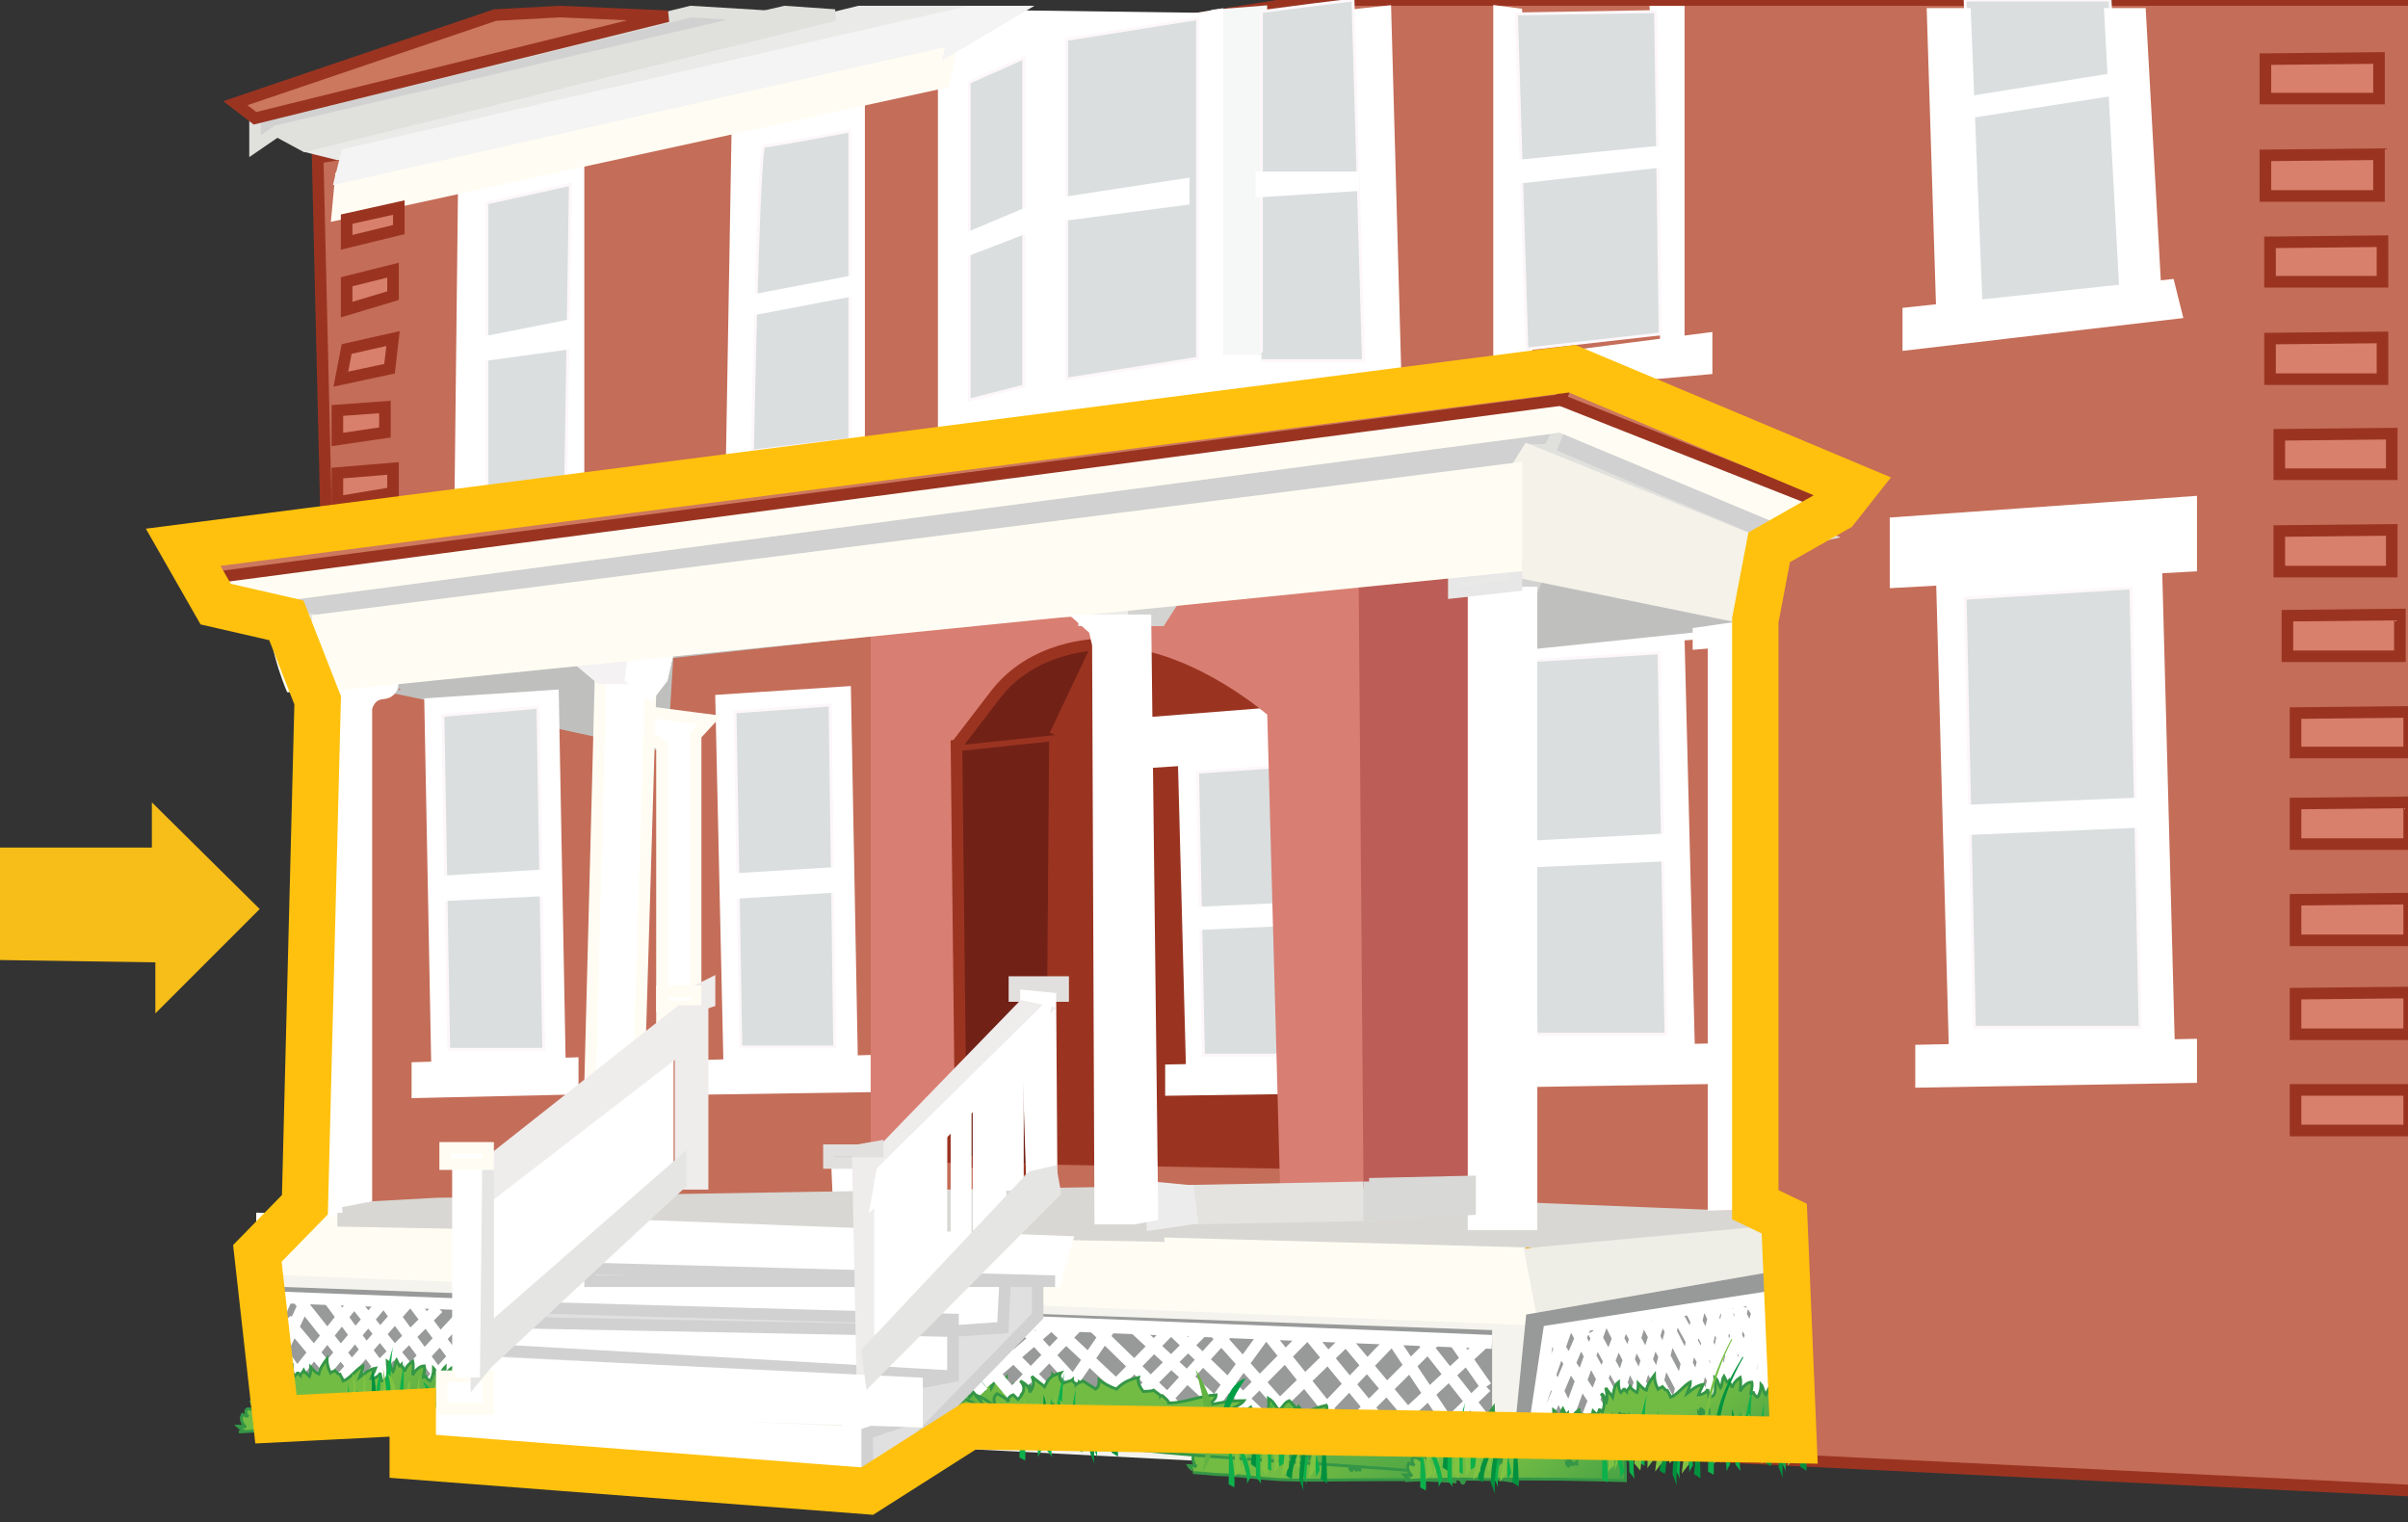 <svg xmlns="http://www.w3.org/2000/svg" xmlns:xlink="http://www.w3.org/1999/xlink" version="1.0" viewBox="0 0 207.7 131.3"><rect x="0" y="0" width="207.7" height="131.3" fill="#333333" stroke="none"/><switch><g><symbol id="h" viewBox="-14.5 -22 28.9 44.1"><path fill="#63B342" d="M-1-18.7S3.7-3.1-3.1 22C9.3-.3 1.5-13.9-1-18.7z"/><path fill="#009F45" d="M5.2-3.7s.5 19.4 9.3 22.3C9.4 10.3 8.1 5.8 5.2-3.7z"/></symbol><symbol id="e" viewBox="-8.9 -15.5 17.7 30.9"><path fill="#02933F" d="M3.2-12.1C2.7-4 5.2 3.7 8.9 10.8c.1.1-.1.2-.2.1-4.1-7.3-7-14.6-6.5-23.1 0-.7 1-.5 1 .1z"/><path fill="#77BF43" d="M1-14.9C-.5-4.6 2 5.9 6.3 15.3c.1.1-.1.2-.2.1C1.6 5.9-1.5-4.5 0-15.1c.1-.6 1.1-.4 1 .2z"/></symbol><symbol id="f" viewBox="-22.4 -11.9 44.8 23.8"><path fill="#0DB04B" d="M8.1-5.5l1.5-.9s-.4 14.7.6 18.4c0-.1-2.5-7.2-2.1-17.5zm3.3.2l1.2.8s-.2 11.6.2 12.8c0 0-1.7-8.7-1.4-13.6zM1.1-10.6l-1.3.8S.1 1.8-.5 3c.1-.1 2-8.7 1.6-13.6z"/><path fill="#80C242" d="M15.3-5.8l.8.8.1 9.6c0 .1-1.3-7.5-.9-10.4z"/><path fill="#01913E" d="M6.4-5.8s0 9.6-1.1 11.9c0 0 0-9-.4-10.8l1.5-1.1zm16-3.8s0 9.6-1.1 11.9c0 0 0-9-.4-10.8l1.5-1.1zm-9.2 2.3s1.1 6.9 3.9 8.7c0 0-3-6.1-2.7-9.6l-1.2.9z"/><path fill="#01913E" d="M13-7.6s1.1 6.9 3.9 8.7c0 0-3-6.1-2.7-9.6l-1.2.9z"/><path fill="#80C242" d="M11.3-5.4S11.4 2.9 9 4.9c0 0 1.6-8 1.2-11.9l1.1 1.6z"/><path fill="#0DB04B" d="M6.1-8S5.7 1.5 7.3 5.3c0 0-.6-12.8 0-15L6.1-8z"/><path fill="#80C242" d="M4-4.1s.1 6.6-.6 9.1c0 0-.1-9.9-.8-12.8L4-4.1z"/><path fill="#0DB04B" d="M4.9-7.9s-.6 6.4-3.7 9.2c0 0 3.3-8.3 2.8-11l.9 1.8zm15.8 1.7S20.1.2 17 3c0 0 3.3-8.3 2.8-11l.9 1.8zm-4-1s-.4 2.6 1.4 4.9c0 0-.8-5.7-.4-7.6l-1 2.7z"/><path fill="#01913E" d="M16-8.6s0 7.5 2.1 10.3c0 0-1.6-9.6-1.1-13.2l-1 2.9z"/><path fill="#80C242" d="M2.7-6.3S1.4 4.2.8 5.2c0 0 .8-10.9.3-13l1.6 1.5zM12-7.9s.8 8.9 2.1 11.4c0 0-.5-7.2-.5-9.1L12-7.9zm6.1-.5S18.9.5 20.2 3c0 0-.5-7.2-.5-9.1l-1.6-2.3zM7.2-5.8s1.3 10.3.4 13.7c0 0 1.9-10.2 1-15.5L7.2-5.8z"/></symbol><path fill="#C46D58" stroke="#9A3421" d="M27.4 13.6l2.5 106.2 178.9 8.8V0h-95.5z"/><path fill="#FFFDF3" stroke="#FFFDF3" d="M22.6 105.1v4.9l109.5 3.8v-6.7z"/><path fill="#F4F3ED" stroke="#F4F3ED" d="M23.5 121.4l-.9-11.4 109.5 3.8-1.3 13.1z"/><path fill="#989A99" stroke="#989A99" d="M128.2 115.2v9.6L25.3 120l-.8-8.5z"/><path fill="#9A3421" stroke="#9A3421" d="M110.9 100.3l-1.1-38.9s-4.1-6.4-13.9-6.2c-9.2.2-13.7 9.1-13.7 9.1v35.5l28.7.5z"/><path fill="#FFF" stroke="#FFF" d="M99.7 62.3v3.4l15.3-1v-3.6zm1.3 30V94l14-.2V92z"/><path fill="#FFF" stroke="#FFF" d="M113.8 92.3h-11l-.7-26.6 11.1-.6z"/><path fill="#DADEDF" stroke="#FDF7FA" stroke-width=".25" d="M112.3 91h-8.5l-.5-24.4 8.6-.6z"/><path fill="#FFF" stroke="#FFF" d="M103.5 78.7l8.6-.4v1l-8.5.4z"/><path fill="#D97E72" stroke="#D97E72" d="M109.8 61.4l1.1 40.6 7.1-.2-.4-51.9-13.9 1.5-28.1 2.8v44.1l6.5-6.5V64.3s8-9.7 14.7-9c6.8.6 13 6.1 13 6.1z"/><path fill="#FFF" stroke="#FFF" d="M127.1 51.4v4.5l20.1-1.3v-4.7zm1.7 39.5v2.4l18.4-.3v-2.5z"/><path fill="#FFF" stroke="#FFF" d="M145.7 90.9h-14.6l-.9-35 14.6-.8z"/><path fill="#DADEDF" stroke="#FDF7FA" stroke-width=".25" d="M143.7 89.2h-11.2l-.7-32.2 11.3-.7z"/><path fill="#FFF" stroke="#FFF" d="M132.1 73l11.3-.6v1.4l-11.2.5z"/><path fill="#BFC0BE" stroke="#BFC0BE" d="M151.4 53.5l-19.3 2-5.9-2-.8-2.4h6.7l.5-1.3zM33.9 59.3c0-.1 23.2 5 23.2 5l.5-8 18.1-2-41.8 4.2v.8z"/><path fill="#FFFDF3" stroke="#FFFDF3" d="M22.6 109.4v-4.3l108.2 2 1.3 6.7z"/><path fill="#D1D1D1" stroke="#E0E0DD" d="M18.6 52.1l116-15.3-1 2h-1.8l-1 1.6L27.4 53.5zm138.5-5.9l-4.5 1-19-8.1 1-2.3z"/><path fill="#FFFDF3" stroke="#FFFDF3" d="M134.6 34.5v2.3l22.5 9.4 1.3-2zm-116 15.3v2.3l116-15.3v-2.3z"/><path fill="#CC785F" stroke="#9A3421" d="M15.8 47.2l2.8 2.6 116-15.3 1-2.7z"/><path fill="#FFF" stroke="#FFF" d="M50.2 109.4l-3.3 3.4 39.6 1.7.2-4z"/><path fill="#EEEDE6" stroke="#FFFDF3" d="M153.9 105.1v4.9l-21.8 3.8-1.3-6.7z"/><path fill="#989A99" stroke="#989A99" d="M153.9 110v11.4l-23.1 5.5 1.3-13.1z"/><path fill="none" stroke="#FFF" d="M133.6 114.8l-1.5 10 20.2-5v-7.9zm-108.9-1l5.7 6.8m-4.7-8.6l6.9 8.7m-4.2-8.6l6.5 8.8m-4.5-8.8l7.1 8.8m-4.4-8.7l5 6.8m-2.5-6.7l3.9 5.2m0-3.7l-6.4 6.9m4.7-7.9l-7.6 7.6m9.3-3.8l-3.6 4m-.7-8.3l-7.1 8.1m5-8.2l-7 8.4m4.6-8.5l-5.5 6.9m1.2-6.9l-2.1 4.5m.4-4.6l-.9 2.1m.5 2.5l2.9 4.1m-2.9-1.7l1 1.4m65.7-5.9l11 10.3m-8-10.7l11.8 11.5m-8-11.1l12 11.1m-8.8-11l11.8 11.4m-7.9-11l9.9 11.1m-5.6-11.2l8.9 11.1m-5.3-11l9.8 11.9m-6.5-11.3l7.9 9.4m-3.9-9.5l7 10.5m-4.5-10.5l5.6 7.1m-2.8-7l2.8 4m-39.5-4.7l9.1 9.9m30.4-5.2l-5.6 5.4m5.6-9.4l-10.1 9.4m5.9-9.6l-9.2 9.2m5.3-9.1l-8.7 9.1m4.7-9l-10.3 10m7-10.6l-9 9.1m5.4-9.2l-7.2 9.9m3.8-9.8l-8 8.8m6.1-9.2l-8 8m5.1-8l-9 9.2m3.9-9.5l-6.1 8.9m43.4-5.6l3.1 6.2m-2.7-9l5.4 8.3m-3-8.3l4.3 8m-2.9-8l4.2 7.7m-2.6-8.2l4 8m-2.7-8.2l4.2 7.7m-2.6-8l4 7.6m-2.3-7.6l3.4 6.8m-2.5-7.5l4.2 7.6m-2.8-7.6l3.7 7.4m-2.3-7.8l3.6 7.5m-2.2-7.5l3.1 7.3m-2-7.3l2.5 4.9m-1.4-5.4l1.7 2.6m-20 7l2.6-7.5m-2.6 9.9l4.2-9.9m-2.3 9.9l3.7-10.1m-1.9 9.7l3.9-10m-1.5 9.3l2.9-9.5m-1.3 9.2l3-9.5m-1.1 9l2.3-9m2.1-.5l-2.1 9m3.5-9l-2.1 8.6m3.2-8.6l-1.8 8.3m3-8.4l-1.8 7.8m3.3-8.1l-2.4 8.3m2.7-6.6l-1.7 6.2m1.9-3.2l-.7 2.9"/><path fill="#FFFDF3" stroke="#FFFDF3" d="M23.8 53.5s0 1.5.4 3 .9 2.7.9 2.7h1.1l-.5-2.8.5-2.8h-2.4z"/><path fill="#FFF" stroke="#FFF" d="M31.6 103.9V61.1s.2-1.2 1.4-1.3c1.2-.1.8-1.3.8-1.3l-6.5.7H26l-.9 45.7 6.5-1z"/><path fill="#ECEBE8" stroke="#ECEBE8" d="M27.2 60.4l-1 43.5h-.9l1-43.5z"/><path fill="none" d="M125.4 105.7h6.7v1.4h-6.7z"/><path fill="none" stroke="#F0A91E" d="M133.2 105.1v1.8l-1.1.2v-1.4z"/><path fill="#D3D3D1" stroke="#D3D3D1" d="M132.6 49.8l-.5 1.3-1.3-.6v-1.2z"/><path fill="#FFF" stroke="#FFF" d="M163.5 45.1v5.1l25.5-1.4v-5.5zm2.2 45.5v2.7l23.3-.4v-2.8z"/><path fill="#FFF" stroke="#FFF" d="M187.1 90.6h-18.5l-1.1-40.4 18.5-.9z"/><path fill="#DADEDF" stroke="#FDF7FA" stroke-width=".25" d="M184.6 88.6h-14.3l-.8-37 14.3-.9z"/><path fill="#FFF" stroke="#FFF" d="M169.9 69.9l14.3-.6v1.6l-14.2.6zm-97.7 30.6l1 22.7h1.3l-.5-22.9z"/><path fill="#D8D7D3" stroke="#D8D7D3" d="M29.6 104.6l2.6-.5 5.5-.3c1.9 0 61.8-1 61.8-1l.4 3.8-70.3-1.3v-.7z"/><path fill="#D8D7D3" stroke="#D8D7D3" d="M153.9 105.1l-21.8 2L92 106l27.4-1.4 4.6-.7z"/><path fill="#E4E3E0" stroke="#E4E3E0" d="M117.7 102.4l.4 2.4-15.3.3-.3-2.4z"/><path fill="#EDECED" stroke="#EDECED" d="M99.4 102.4l3.1.3.3 2.4-3.4.5z"/><path fill="#FFF" stroke="#FFF" d="M61.2 91.9v2l13.4-.2v-2.2z"/><path fill="#FFF" stroke="#FFF" d="M73.5 91.8H62.9l-.7-31.4 10.7-.7z"/><path fill="#DADEDF" stroke="#FDF7FA" stroke-width=".25" d="M72 90.3h-8.1l-.5-28.9 8.2-.6z"/><path fill="#FFF" stroke="#FFF" d="M63.6 75.8l8.2-.5v1.2l-8.2.5zM36 92.1v2.1l13.4-.3v-2.2z"/><path fill="#FFF" stroke="#FFF" d="M48.3 92.1H37.7l-.6-31.4 10.6-.7z"/><path fill="#DADEDF" stroke="#FDF7FA" stroke-width=".25" d="M46.9 90.5h-8.2l-.5-28.8 8.2-.7z"/><path fill="#FFF" stroke="#FFF" d="M38.5 76l8.2-.5v1.3l-8.2.4z"/><path fill="#FFF" stroke="#FFFDF3" d="M55.8 61.4l-.9 1.5 2.2 1.4v24.2l2.9-1.3V63.4l1.2-1.3z"/><path fill="#EFECEC" stroke="#EFECEC" d="M61.2 84.9v1.5l-1.2.4v-1.3z"/><path fill="#FFF" stroke="#FFFDF3" d="M57.1 85.5H60v1.3h-2.9z"/><path fill="#F6F7F7" stroke="#F6F7F7" d="M108.8 1l.1 32.4H105V1.3z"/><path fill="#FFF" stroke="#FFF" d="M103.3 1.6l1.7-.3v32.1h-1.7zM81.4 7.1v30.8h.8l1.4-3.4V7.1zm6.9-3V36l3.7-.9V3.4zm28.4-2.8l1 32.1h2.7L119.5 1z"/><path fill="#FFF" stroke="#FFF" d="M83.6 34.5l3.8-1.1 14.7-2.3h14.6l1 2.3h-10.3L92 35.1l-9.4 1.7zm19.7-32.9L92 3.4l-8.4 3.7h-2.2l.8-2.7 6.1-3z"/><path fill="#DADEDF" stroke="#FDF7FA" stroke-width=".25" d="M108.8 31.1h8.8L116.7 0l-3.3.4-4.6.6v29.4"/><path fill="#FFF" stroke="#FFF" d="M108.8 15.3h7.9v.7l-7.9.5z"/><path fill="#DADEDF" stroke="#FDF7FA" stroke-width=".25" d="M92 3.4l11.3-1.8v29.3L92 32.7zm-8.4 3.7L88.3 5v28.3l-4.7 1.2z"/><path fill="#FFF" stroke="#FFF" d="M92.3 17.4l9.8-1.5v1.3l-10 1.3zm-9.7 4.5l5.7-2.2v-1.2l-5.7 2.4zm64.6 7.3v2.6l-10 .9-1.6-.9h-8.5zM142.8 1l.9 28.6 1.1-.4V1zm-12 .2l.9 29.9h-2.4V1z"/><path fill="#DADEDF" stroke="#FDF7FA" stroke-width=".25" d="M142.8 1l-12 .2.9 28.9 11.5-1.3z"/><path fill="#FFF" stroke="#FFF" d="M130.8 14.3l12-1.2v.9l-11.5 1.3zM74.1 8.9l-10.5 2.4-.5 29.1 11-2zM40 16.7l9.9-2.3v27.8l-10.2 1.1z"/><path fill="#DADEDF" stroke="#FDF7FA" stroke-width=".25" d="M73.3 11.3s-6.9 1.3-7.4 1.3-1 26.3-1 26.3l8.4-1V11.3z"/><path fill="#FFF" stroke="#FFF" d="M64.9 25.9l8.4-1.6v.8l-8.4 1.6z"/><path fill="#DADEDF" stroke="#FDF7FA" stroke-width=".25" d="M42 17.5l7.2-1.6-.4 25.7-6.8.9z"/><path fill="#FFF" stroke="#FFF" d="M41.3 29.6l8.1-1.6-.1 1.6-8 1.1z"/><path fill="#FFFDF3" stroke="#FFFDF3" d="M81.4 7.1L29.1 18.5l.3-3.2L82.2 3.4z"/><path fill="#EAEAE9" stroke="#EAEAE9" d="M29.1 13.3l-2.8-.7L74.1 1h9.5L29.9 13.3z"/><path fill="#F4F4F4" stroke="#F4F4F4" d="M87.4 1L82 4.2l.2-.8-52.8 11.9.5-2L83.6 1z"/><path fill="#E0E0DD" stroke="#E0E0DD" d="M26.3 12.6l-2.4-1.3L67.7 1l4.3.3z"/><path fill="#D1D1D1" stroke="#E0E0DD" d="M22 10.2v2.4l1.9-1.3 42.3-9.9-6.6-.4z"/><path fill="#CC785F" stroke="#9A3421" d="M20.3 8.9l1.7 1.3 35.6-8.8-9.3-.4-5.6.3z"/><path fill="#D8806C" stroke="#9A3421" d="M29.9 20.9l4.5-1.1v-1.9l-4.5 1zm0 3.4l4-1v2.2l-4 1.2zm0 5.8l4-.9-.3 2.6-4.2.9zm-.8 5.3l4.1-.3v2.2l-4.1.6zm0 5.4l4.8-.4v2.1l-4.8.8zM198 94v3.5h9.8V94zm0-8.3v3.5h9.8v-3.6zm0-8.1v3.5h9.8v-3.6zm0-8.3v3.5h9.8v-3.6zm0-7.8v3.4h9.8v-3.5zm-.7-8.4v3.5h9.7V53zm-.7-7.3v3.5h9.7v-3.6zm0-8.3v3.4h9.7v-3.5zm-.8-8.3v3.5h9.7v-3.6zm0-8.3v3.4h9.7v-3.5zm-.4-7.5v3.5h9.8v-3.6zm0-8.3v3.4h9.8V5z"/><path fill="#DADEDF" stroke="#FDF7FA" stroke-width=".25" d="M169.5 0H182l1.3 25-12.8 1.4z"/><path fill="#FFF" stroke="#FFF" d="M164.6 27v2.7l23.1-2.7-.6-2.4z"/><path fill="#FFF" stroke="#FFF" d="M166.7 1.2l.8 25.5 3-.3-1-25.2zm15.3 0h2.6l1.3 23.4-2.6.4z"/><path fill="#FFF" stroke="#FFF" d="M169.8 8.8l12.5-2-.3 1-12.2 1.9z"/><path fill="#F4F2E9" stroke="#F4F2E9" d="M152.6 47.2l-.7 2.7-.5 3.6-20.6-4.2v-8.9l1-1.6z"/><path fill="#FFF" stroke="#FFF" d="M147.8 55.3h3.6v48.6h-3.6z"/><path fill="#FFF" stroke="#FFF" d="M146.5 54.6v.9l5.8-.5-.2-1.2z"/><path fill="#ECEBE8" stroke="#ECEBE8" d="M92 52.1v.6h1.5v.8h4.3v-2.4z"/><path fill="#D3D3D1" stroke="#D3D3D1" d="M101 52.1l-.9 1.4h-2.3v-2.4z"/><path fill="#BC5E57" stroke="#BC5E57" d="M117.7 51.2l.4 50.7 9-.4V49.9h-9.4z"/><path fill="#FFF" stroke="#FFF" d="M127.1 51.1h5v54.5h-5z"/><path fill="#E9E9E7" stroke="#E8E7E7" d="M125.4 49.8v1.3l5.4-.6v-1.7z"/><path fill="#FFF" stroke="#FFFDF3" d="M51.8 58.5l-.9 34.9 4.3-3.5.9-30.1 1-1.3.5-2.2h-2.9l-4.8.6z"/><path fill="#F4F2F2" stroke="#F4F2F2" d="M51.8 58.5h2.6l.3-2.2-4.8.6z"/><path fill="#FFF" stroke="#FFF" d="M56.1 59.8l-1.7-1.3.3-2.2h2.9l-.5 2.2z"/><linearGradient id="a" x1="30.393" x2="37.926" y1="120.928" y2="129.786" gradientUnits="userSpaceOnUse"><stop offset="0" stop-color="#73bc44"/><stop offset="1" stop-color="#349646"/></linearGradient><path fill="url(#a)" stroke="#349646" stroke-width=".25" d="M21 123.4c-.1-.1-.3-.2-.5-.4.3 0 .4 0 .7.1-.3-.3-.5-.7-.3-1.1.2.1.4.1.5.2-.5-.6 0-1 .6-.4-.1-.3-.2-.5-.3-.8.4.2.9.6 1 1 0-.5-.2-1-.5-1.4.4.1.7.6.9.9-.2-.4-.2-.8-.1-1.2.2.2.4.3.5.5-.1-.3 0-.5.1-.7 0 .1.1.2.2.3.2-.5.3-1.1-.1-1.6.3.2.5.6.4.9.2-.5.1-.9 0-1.4.2.3.4.5.6.8.1-.5.1-1 .5-1.3 0 .3 0 .6.2.9.1-.1.3-.3.3-.4 0 .2.1.2.2.3 0-.1.2-.2.3-.4.1.2.4.4.5.5.1-.3.1-.5.1-.8.2.2.4.5.7.6.1-.5.4-.9.7-1.3 0 .4.1.8.3 1.2.1-.1.3-.1.4-.2.1.1.3.3.3.4 0 0 0-.1.1-.1.1.2.2.3.3.6.6-.2 1.1-1 1.7-1.3 0 .4-.2.7-.3 1 .4-.3.8-.7 1.4-.8-.1.3-.3.6-.4.9.3 0 .7-.2.8-.5 0 .2.1.4.1.7.8 0 .5-1.2.5-1.7.3.2.3.6.5.9.2-.3.1-.7.3-1l.3.6c0-.1 0-.1.1-.2 0 .1.3.4.3.6.1-.4.4-.7.7-.9.1.4 0 .8 0 1.2.2-.4.6-.8 1-.8.1.4-.1.8-.1 1.1 0-.1.2-.2.2-.3.1.3.2.4.4.5.2-.3.3-.7.3-1.1.2.2.2.7.4.9.2-.4.3-.7.6-1 0 .2 0 .5-.1.7.4-.3.6-.8 1.2-.8-.2.9 0 2 0 2.9.1 1 .1 1.9.1 2.8-3.8-.1-7.7-.2-11.6-.1-1.5 0-3-.1-4.5 0-.9 0-1.4 0-2.9.1"/><path fill="none" stroke="#349646" stroke-width=".25" d="M25.4 121.2c-.2-.1-.3-.2-.3-.3.1.1.2.1.3.1-.1-.1-.2-.3-.1-.4.2.1.2.2.4.4.1-.1.2-.1.3-.2v.3m2.8 1c-.2-.1-.3-.2-.3-.3.1.1.2.1.3.1-.1-.1-.2-.3-.1-.4.2.1.2.2.4.4.1-.1.2-.1.3-.2v.3m3-1.2c-.2-.1-.3-.2-.3-.3.1.1.2.1.3.1-.1-.1-.2-.3-.1-.4.2.1.2.2.4.4.1-.1.2-.1.3-.2v.3m1.8 1.7c-.2-.1-.3-.2-.3-.3.1.1.2.1.3.1-.1-.1-.2-.3-.1-.4.2.1.2.2.4.4.1-.1.2-.1.3-.2v.3"/><path fill="#FFFDF3" stroke="#FFFDF3" d="M27.4 53.5v5.7l103.4-10.4v-8.4z"/><linearGradient id="b" x1="144.774" x2="152.307" y1="122.247" y2="131.106" gradientUnits="userSpaceOnUse"><stop offset="0" stop-color="#73bc44"/><stop offset="1" stop-color="#349646"/></linearGradient><path fill="url(#b)" stroke="#349646" stroke-width=".25" d="M135.4 124.8c-.1-.1-.3-.2-.5-.4.3 0 .4 0 .7.1-.3-.3-.5-.7-.3-1.1.2.1.4.1.5.2-.5-.6 0-1 .6-.4-.1-.3-.2-.5-.3-.8.4.2.9.6 1 1 0-.5-.2-1-.5-1.4.4.1.7.6.9.9-.2-.4-.2-.8-.1-1.2.2.2.4.3.5.5-.1-.3 0-.5.1-.7 0 .1.1.2.2.3.2-.5.3-1.1-.1-1.6.3.2.5.6.4.9.2-.5.1-.9 0-1.4.2.3.4.5.6.8.1-.5.1-1 .5-1.3 0 .3 0 .6.2.9.1-.1.3-.3.3-.4 0 .2.1.2.2.3 0-.1.2-.2.3-.4.1.2.4.4.6.5.1-.3.1-.5.1-.8.2.2.4.5.7.6.1-.5.4-.9.7-1.3 0 .4.1.8.3 1.2.1-.1.3-.1.4-.2.1.1.3.3.3.4 0 0 0-.1.1-.1.1.2.2.3.3.6.6-.2 1.1-1 1.7-1.3 0 .4-.2.7-.3 1 .4-.3.8-.7 1.4-.8-.1.3-.3.6-.4.9.3 0 .7-.2.8-.5 0 .2.1.4.1.7.8 0 .5-1.2.5-1.7.3.2.3.6.5.9.2-.3.1-.7.3-1l.3.6c0-.1 0-.1.1-.2 0 .1.3.4.3.6.1-.4.4-.7.7-.9.1.4 0 .8 0 1.2.2-.4.6-.8 1-.8.1.4-.1.8-.1 1.1 0-.1.2-.2.2-.3.1.3.2.4.4.5.2-.3.3-.7.3-1.1.2.2.2.7.4.9.2-.4.3-.7.6-1 0 .2 0 .5-.1.7.4-.3.6-.8 1.2-.8-.2.9 0 2 0 2.9.1 1 .1 1.9.1 2.8-3.8-.1-7.7-.2-11.6-.1-1.5 0-3-.1-4.5 0-.9 0-1.4 0-2.9.1"/><path fill="none" stroke="#349646" stroke-width=".25" d="M139.8 122.5c-.2-.1-.3-.2-.3-.3.1.1.2.1.3.1-.1-.1-.2-.3-.1-.4.2.1.2.2.4.4.1-.1.2-.1.3-.2v.3m2.8 1c-.2-.1-.3-.2-.3-.3.1.1.2.1.3.1-.1-.1-.2-.3-.1-.4.2.1.2.2.4.4.1-.1.2-.1.3-.2v.3m3-1.2c-.2-.1-.3-.2-.3-.3.1.1.2.1.3.1-.1-.1-.2-.3-.1-.4.2.1.2.2.4.4.1-.1.2-.1.3-.2v.3m1.7 1.7c-.2-.1-.3-.2-.3-.3.1.1.2.1.3.1-.1-.1-.2-.3-.1-.4.2.1.2.2.4.4.1-.1.2-.1.3-.2v.3"/><linearGradient id="c" x1="249.27" x2="257.812" y1="148.939" y2="158.984" gradientTransform="rotate(5.253 436.53 -1348.195)" gradientUnits="userSpaceOnUse"><stop offset="0" stop-color="#73bc44"/><stop offset="1" stop-color="#349646"/></linearGradient><path fill="url(#c)" stroke="#349646" stroke-width=".25" d="M102.9 126.8c-.1-.1-.3-.2-.4-.4.3 0 .4 0 .7.1-.3-.3-.4-.7-.2-1.1.2.1.4.1.5.2-.4-.7.1-1 .6-.4-.1-.3-.1-.6-.2-.8.4.3.9.6.9 1.1 0-.5-.1-1-.3-1.4.4.2.6.6.8.9-.1-.4-.1-.9 0-1.2.2.2.4.4.4.6 0-.3 0-.5.2-.7 0 .1.1.3.1.4.2-.5.4-1.1.1-1.6.2.3.4.6.4.9.2-.5.2-.9.1-1.4.1.3.4.6.5.8.2-.5.2-1 .6-1.3-.1.3 0 .6.1.9l.4-.4c0 .2.1.3.1.3l.3-.3c.1.2.3.4.5.5.1-.3.1-.5.2-.8.2.3.4.5.7.7.2-.4.4-.9.9-1.2 0 .4 0 .8.1 1.2.1-.1.3-.1.4-.2.1.1.2.3.3.4l.1-.1c.1.2.2.3.2.6.6-.1 1.2-.9 1.9-1.1 0 .4-.2.7-.4 1 .5-.3.8-.6 1.4-.7-.1.3-.3.6-.5.9.3 0 .7-.1.8-.4 0 .2.1.4 0 .7.8.1.6-1.2.7-1.7.2.3.3.6.4.9.2-.3.2-.6.4-.9.1.2.2.4.2.6 0-.1.1-.1.1-.2 0 .1.2.4.3.6.2-.4.5-.6.8-.8.1.4-.1.8-.1 1.2.3-.3.7-.7 1.1-.7 0 .4-.2.7-.2 1.1 0-.1.2-.2.3-.2 0 .3.1.4.4.6.3-.3.4-.7.4-1.1.2.3.2.7.3.9.2-.3.4-.7.7-.9-.1.2-.1.5-.1.7.4-.2 4.8 4.2 5.4 4.2-.3.8-.7-2.4-.8-1.5v1.5c-3.8-.4-11.4 0-15.3-.2-1.5-.1-2.9-.3-4.4-.4-.9 0-1.4-.1-2.9-.2"/><path fill="none" stroke="#349646" stroke-width=".25" d="M107.5 125c-.2-.1-.3-.2-.3-.3.1.1.2.1.3.2-.1-.1-.1-.3-.1-.4.2.1.2.3.3.4.1-.1.2-.1.3-.2v.3m2.8 1.1c-.2-.1-.3-.2-.3-.3.1.1.2.1.3.2-.1-.1-.1-.3-.1-.4.2.1.2.3.3.4.1-.1.2-.1.3-.2v.3m3.3-.9c-.2-.1-.3-.2-.3-.3.1.1.2.1.3.2-.1-.1-.1-.3-.1-.4.2.1.2.3.4.4.1-.1.2-.1.3-.2v.3m1.5 1.7c-.2-.1-.3-.2-.3-.3.1.1.2.1.3.2-.1-.1-.1-.3-.1-.4.2.1.2.3.4.4.1-.1.2-.1.3-.2v.3"/><linearGradient id="d" x1="824.548" x2="832.081" y1="122.319" y2="131.177" gradientTransform="matrix(-.802 0 0 1 750.186 0)" gradientUnits="userSpaceOnUse"><stop offset="0" stop-color="#73bc44"/><stop offset="1" stop-color="#349646"/></linearGradient><path fill="url(#d)" stroke="#349646" stroke-width=".25" d="M96.6 124.8c.1-.1.3-.2.4-.4-.2 0-.4 0-.6.1.2-.3.4-.7.2-1.1-.1.1-.3.1-.4.2.4-.6 0-1-.5-.4.1-.3.2-.5.2-.8-.3.2-.8.6-.8 1 0-.5.2-1 .4-1.4-.3.1-.6.6-.7.9.1-.4.2-.8.1-1.2-.1.2-.3.3-.4.5 0-.3 0-.5-.1-.7 0 .1-.1.2-.1.3-.1-.5-.2-1.1 0-1.6-.2.2-.4.6-.4.9-.1-.5-.1-.9 0-1.4-.1.3-.3.5-.4.8-.1-.5 0-1-.4-1.3 0 .3 0 .6-.1.9 0-.1-.2-.3-.2-.4 0 .2-.1.2-.1.3 0-.1-.2-.2-.2-.4-.1.2-.3.4-.4.5-.1-.3-.1-.5-.1-.8-.2.2-.4.5-.6.6-.1-.5-.3-.9-.6-1.3 0 .4-.1.8-.2 1.2-.1-.1-.2-.1-.3-.2-.1.1-.2.3-.2.4 0 0 0-.1-.1-.1-.1.2-.2.3-.2.6-.5-.2-.9-1-1.4-1.3 0 .4.1.7.2 1-.4-.3-.6-.7-1.1-.8.1.3.2.6.4.9-.3 0-.5-.2-.6-.5 0 .2-.1.4-.1.7-.7 0-.4-1.2-.4-1.7-.2.2-.3.6-.4.9-.1-.3-.1-.7-.3-1-.1.2-.2.4-.2.6 0-.1 0-.1-.1-.2 0 .1-.2.4-.3.6-.1-.4-.3-.6-.6-.9-.1.4 0 .8 0 1.2-.2-.4-.5-.8-.8-.8 0 .4.1.8 0 1.1 0-.1-.1-.2-.2-.3 0 .3-.2.4-.3.5-.2-.3-.2-.7-.3-1.1-.1.2-.2.7-.3.9-.1-.4-.2-.7-.5-1v.7c-.3-.3-.5-.8-1-.8.2.9 0 2 0 2.9 0 1 0 1.9-.1 2.8 3-.1 6.2-.2 9.3-.1 1.2 0 2.4-.1 3.6 0 .7 0 1.1 0 2.3.1"/><path fill="none" stroke="#349646" stroke-width=".25" d="M93.1 122.6c.1-.1.2-.2.2-.3-.1.1-.2.1-.2.1.1-.1.1-.3.1-.4-.2.1-.2.2-.3.4-.1-.1-.2-.1-.2-.2v.3m-2.4 1c.1-.1.2-.2.2-.3-.1.1-.2.1-.2.1.1-.1.1-.3.1-.4-.2.1-.2.2-.3.4-.1-.1-.2-.1-.2-.2v.3m-2.5-1.2c.1-.1.2-.2.2-.3-.1.1-.2.1-.2.1.1-.1.1-.3.1-.4-.2.1-.2.2-.3.4-.1-.1-.2-.1-.2-.2v.3m-1.4 1.7c.1-.1.2-.2.2-.3-.1.1-.2.1-.2.1.1-.1.1-.3.1-.4-.2.1-.2.2-.3.4-.1-.1-.2-.1-.2-.2v.3"/><use width="17.7" height="30.9" x="-8.9" y="-15.5" overflow="visible" transform="matrix(.376 0 0 -.339 147.038 120.715)" xlink:href="#e"/><use width="44.8" height="23.8" x="-22.4" y="-11.9" overflow="visible" transform="matrix(.376 0 0 -.339 147.395 123.596)" xlink:href="#f"/><use width="44.8" height="23.8" x="-22.4" y="-11.9" overflow="visible" transform="matrix(.376 0 0 -.339 30.095 120.163)" xlink:href="#f"/><path fill="#FFF" stroke="#FFF" d="M88.724 113.996l39.468 1.62-.008.2-39.468-1.62z"/><path fill="none" stroke="#FFF" d="M87 116.6l5.8 5.8m-7.4-4.4l5.2 6.2m-6.6-5l.8.9m8-5.6l-5.8 6m3.6-6.2l-5.8 5"/><linearGradient id="g" x1="335.483" x2="352.564" y1="151.524" y2="171.611" gradientTransform="rotate(8.864 410.03 -1352.006)" gradientUnits="userSpaceOnUse"><stop offset="0" stop-color="#73bc44"/><stop offset="1" stop-color="#349646"/></linearGradient><path fill="url(#g)" stroke="#349646" stroke-width=".25" d="M80.7 122.5c-.1-.1-.7-.3-1-.5.6.1 1 .1 1.5.3-.6-.4-.9-.8-.4-1.1.3.1.8.2 1.2.4-1-.8.3-1 1.3-.2-.1-.3-.3-.6-.5-.9.9.3 2 .9 2.1 1.3.1-.5-.3-1-.8-1.5.9.3 1.4.8 1.9 1.1-.3-.4-.4-.9 0-1.2.4.2.8.4 1 .7-.1-.3.1-.5.4-.6l.4.4c.4-.4.8-1 .2-1.6.6.3.9.7.8 1 .4-.5.4-.9.2-1.4.3.3.9.7 1.1.9.3-.5.3-.9 1.4-1.2-.2.3-.1.6.2.9.2-.1.7-.2.8-.3 0 .2.3.3.3.4.1-.1.5-.2.6-.3.3.2.8.5 1.1.7.3-.2.3-.5.3-.8.4.3.9.6 1.5.8.4-.4.9-.8 1.9-1-.1.4.1.8.4 1.2.2 0 .7 0 .9-.1.1.1.6.4.6.5 0 0 .1-.1.2 0 .2.2.5.4.5.6 1.4 0 2.6-.6 4.1-.7 0 .4-.5.7-.8.9 1.1-.2 1.8-.4 3.2-.4-.2.3-.7.5-1.2.8.8.1 1.5 0 1.8-.2.1.2.2.5.1.7 1.8.2 1.4-1.1 1.4-1.5.5.3.6.7.9 1 .4-.2.4-.6.9-.8.2.2.5.5.6.7.1 0 .1-.1.2-.2.1.2.5.5.6.6.4-.3 1-.5 1.8-.7.2.4-.2.8-.2 1.2.6-.3 1.4-.6 2.4-.5.1.4-.3.7-.3 1.1.1-.1.4-.1.6-.2.1.3.4.4.8.7.6-.2.8-.6.9-1 .4.3.4.7.7 1 .4-.3.8-.6 1.4-.8-.1.2-.1.5-.2.7 1-.1 8.3-.9 9.6-.7-.7.8-.4 1.1-.4 2 0 1 1.2 2.2 1.2 3.1-8.5-1.3-25.3-1.8-33.9-2.9-3.4-.4-6.6-1-9.9-1.4-1.9-.2-3.2-.4-6.4-.8"/><path fill="none" stroke="#349646" stroke-width=".25" d="M90.9 121.7c-.4-.1-.6-.3-.6-.4.2.1.5.2.7.2-.1-.2-.3-.3-.2-.4.4.2.5.3.8.5.2-.1.5-.1.7-.1 0 .1-.1.2 0 .3m6.1 1.8c-.4-.1-.6-.3-.6-.4.2.1.5.2.7.2-.1-.2-.3-.3-.2-.4.4.2.5.3.8.5.2-.1.5-.1.7-.1 0 .1-.1.2 0 .3m6.9-.2c-.4-.1-.6-.3-.6-.4.2.1.5.2.7.2-.1-.2-.3-.3-.2-.4.4.2.5.3.8.5.2-.1.5-.1.7-.1 0 .1-.1.2 0 .3m3.5 2.2c-.4-.1-.6-.3-.6-.4.2.1.5.2.7.2-.1-.2-.3-.3-.2-.4.4.2.5.3.8.5.2-.1.5-.1.7-.1 0 .1-.1.3 0 .3"/><use width="28.9" height="44.1" x="-14.5" y="-22" overflow="visible" transform="matrix(.245 0 0 -.222 103.894 123)" xlink:href="#h"/><use width="44.8" height="23.8" x="-22.4" y="-11.9" overflow="visible" transform="matrix(.376 0 0 -.339 88.01 122.38)" xlink:href="#f"/><use width="44.8" height="23.8" x="-22.4" y="-11.9" overflow="visible" transform="matrix(.376 0 0 -.339 106.048 124.687)" xlink:href="#f"/><linearGradient id="i" x1="130.981" x2="138.514" y1="125.092" y2="133.951" gradientUnits="userSpaceOnUse"><stop offset="0" stop-color="#73bc44"/><stop offset="1" stop-color="#349646"/></linearGradient><path fill="url(#i)" stroke="#349646" stroke-width=".25" d="M121.6 127.6c-.1-.1-.3-.2-.5-.4.3 0 .4 0 .7.1-.3-.3-.5-.7-.3-1.1.2.1.4.1.5.2-.5-.6 0-1 .6-.4-.1-.3-.2-.5-.3-.8.4.2.9.6 1 1 0-.5-.2-1-.5-1.4.4.1.7.6.9.9-.2-.4-.2-.8-.1-1.2.2.2.4.3.5.5-.1-.3 0-.5.1-.7 0 .1.1.2.2.3.2-.5.3-1.1-.1-1.6.3.2.5.6.4.9.2-.5.1-.9 0-1.4.2.3.4.5.6.8.1-.5.1-1 .5-1.3 0 .3 0 .6.2.9.1-.1.3-.3.3-.4 0 .2.1.2.2.3 0-.1.2-.2.3-.4.1.2.4.4.5.5.1-.3.1-.5.1-.8.2.2.4.5.7.6.1-.5.4-.9.7-1.3 0 .4.1.8.3 1.2.1-.1.3-.1.4-.2.1.1.3.3.3.4 0 0 0-.1.1-.1.1.2.2.3.3.6.6-.2 1.1-1 1.7-1.3 0 .4-.2.7-.3 1 .4-.3.8-.7 1.4-.8-.1.3-.3.6-.4.9.3 0 .7-.2.8-.5 0 .2.1.4.1.7.8 0 .5-1.2.5-1.7.3.2.3.6.5.9.2-.3.1-.7.3-1l.3.6c0-.1 0-.1.1-.2 0 .1.3.4.3.6.1-.4.4-.7.7-.9.1.4 0 .8 0 1.2.2-.4.6-.8 1-.8.1.4-.1.8-.1 1.1 0-.1.2-.2.2-.3.1.3.2.4.4.5.2-.3.3-.7.3-1.1.2.2.2.7.4.9.2-.4.3-.7.6-1 0 .2 0 .5-.1.7.4-.3.6-.8 1.2-.8-.2.9 0 2 0 2.9.1 1 .1 1.9.1 2.8-3.8-.1-7.7-.2-11.6-.1-1.5 0-3-.1-4.5 0-.9 0-1.4 0-2.9.1"/><path fill="none" stroke="#349646" stroke-width=".25" d="M126 125.4c-.2-.1-.3-.2-.3-.3.1.1.2.1.3.1-.1-.1-.2-.3-.1-.4.2.1.2.2.4.4.1-.1.2-.1.3-.2v.3m2.8 1c-.2-.1-.3-.2-.3-.3.1.1.2.1.3.1-.1-.1-.2-.3-.1-.4.2.1.2.2.4.4.1-.1.2-.1.3-.2v.3m3-1.2c-.2-.1-.3-.2-.3-.3.1.1.2.1.3.1-.1-.1-.2-.3-.1-.4.2.1.2.2.4.4.1-.1.2-.1.3-.2v.3m1.8 1.6c-.2-.1-.3-.2-.3-.3.1.1.2.1.3.1-.1-.1-.2-.3-.1-.4.2.1.2.2.4.4.1-.1.2-.1.3-.2v.3"/><use width="44.8" height="23.8" x="-22.4" y="-11.9" overflow="visible" transform="matrix(.376 0 0 -.339 122.57 124.957)" xlink:href="#f"/><use width="44.8" height="23.8" x="-22.4" y="-11.9" overflow="visible" transform="matrix(.376 0 0 -.339 138.25 124.246)" xlink:href="#f"/><path fill="none" stroke="#FFF" d="M24.3 111.9l18.3.7"/><path fill="#722116" stroke="#9A3421" d="M91 63.4l-.3 37.7-7.8-1-.4-35.8z"/><path fill="#FFF" stroke="#FFF" d="M44.7 116.2v-2.1h1.7l35.8.7v3.9zm10.5-10.5l-4.3 3.7 40.1 1.1 1-3.4z"/><path fill="#E0E0E0" stroke="#D1D1D1" d="M42.1 117.5v-1.1l40.1 2.3v.9zm4.8-4.7l-.5 1.3 35.8.7v-1zm4-2.3v-1.1l40.1 1.1z"/><path fill="#E2E0DF" stroke="#E2E0DF" d="M87.5 84.7h4.2v1.2h-4.2z"/><path fill="#FFF" stroke="#FFF" d="M89 101.5l-.5-15.6 2.1.2.1 15z"/><path fill="#EFECEC" stroke="#EFECEC" d="M90.1 87.2l-1.9-.4-13.1 13.5 1 .7z"/><path fill="#D7D5D5" stroke="#E2E0DF" d="M71.5 99.2h2.6v1.1h-2.6z"/><path fill="#E2E0DF" stroke="#E2E0DF" d="M75.7 98.9v1.4H74v-1.1z"/><path fill="#EFECEC" stroke="#EFECEC" d="M75.7 100.3l-.6 18.4-.7 1.2-.4-19.6z"/><path fill="#FFF" stroke="#FFF" d="M90.1 87.2l-.6 2.6-13.8 13.4.4-2.2z"/><path fill="#FFF" stroke="#FFF" d="M87.3 91.9h.5v10.3h-.5zm-1.5 1.5h.5v10.9h-.5zM82.5 96h.8v12.4h-.8zm-3.7 3.5h.7v13h-.7zm5.6-4.8h.5v10.9h-.5zm-4 3.7h.8v12.4h-.8zm-3.1 2.5h.8v12.4h-.8zm-1.4 1.3h.8v12.4h-.8zm-1.1 26.4l-39.2-3v-3.8l39.2 1.8z"/><path fill="#E0E0E0" stroke="#D1D1D1" d="M89.5 113.5l-14.7 15.1v-5l4.3-1.4v-2.9l3.1-.6v-3.9l4.3-.3.2-4h2.8z"/><path fill="#FFF" stroke="#FFF" d="M42.1 117.5v3.9l37 1.2v-3.3z"/><path fill="#FFF" stroke="#FFFDF3" d="M38.1 118.7h4v2.8h-4z"/><path fill="#FFF" stroke="#FFF" d="M57.1 91h.5v10.3h-.5zm-1.3 1h.5v10.9h-.5zm-3.1 1.3h.8v12.4h-.8zm-2.8 2.6h.7v13h-.7zm4.5-3h.5v10.9h-.5zm-3 2.1h.8v12.4h-.8zm-2.9 2.7h.8v12.4h-.8zm-1.6 1.2h.8v12.4h-.8zm-1.6.6h.8v12.4h-.8zm-1 1.1h.8V113h-.8zm-1.3.8h.8v12.4H43z"/><path fill="#EFECEC" stroke="#EFECEC" d="M42.1 100.3l16.6-13.1h1.9v14.9h-1.9V90.4l-16.6 12.8z"/><path fill="#E5E5E4" stroke="#E5E5E4" d="M42.1 117.5l16.6-15.4v-1.8l-16.6 14.5v1.6-16.1h-1v18.4z"/><path fill="#FFF" stroke="#FFF" d="M39.5 118.3v-18h1.6l-.2 18h-1.6"/><path fill="#FFF" stroke="#FFFDF3" d="M38.4 99h3.7v1.4h-3.7z"/><path fill="#E5E5E4" stroke="#E5E5E4" d="M90.7 101.1l.3 1.7-15.9 16-.3-2.2L89 101.5z"/><path fill="#722116" stroke="#9A3421" d="M91 63.4l3.7-7.8s-5.6 0-8.9 4.4l-3.3 4.3"/><path fill="#FFF" stroke="#FFF" d="M94.9 105.1l-.2-49.5-.3-1.3-.9-.8h5.3l.6 51.3-1.6.3z"/><path fill="#D8D8D7" stroke="#D8D8D7" d="M118.1 101.9v2.9l8.7-.5v-2.4l-8.7.2"/><path fill="#CC785F" stroke="#9A3421" d="M135.6 31.8l-1 2.7 23.8 9.4 1.5-1.9z"/><path fill="none" stroke="#FFC10D" stroke-width="4" d="M15.8 47.2l119.8-15.4L159.9 42l-1.5 1.9-5.8 3.3-1.2 6.3v50.4l2.5 1.2.8 19.1-71.1-1.2-8.8 5.6-39.2-3v-3.8l-11.8.6-1.6-14.3 4.1-4.2 1.1-43.5-2.7-6.9-6.1-1.4z"/><path fill="#F7BD18" d="M0 82.8v-9.7h13.1v-3.9l9.3 9.2-9 9V83z"/></g></switch></svg>
